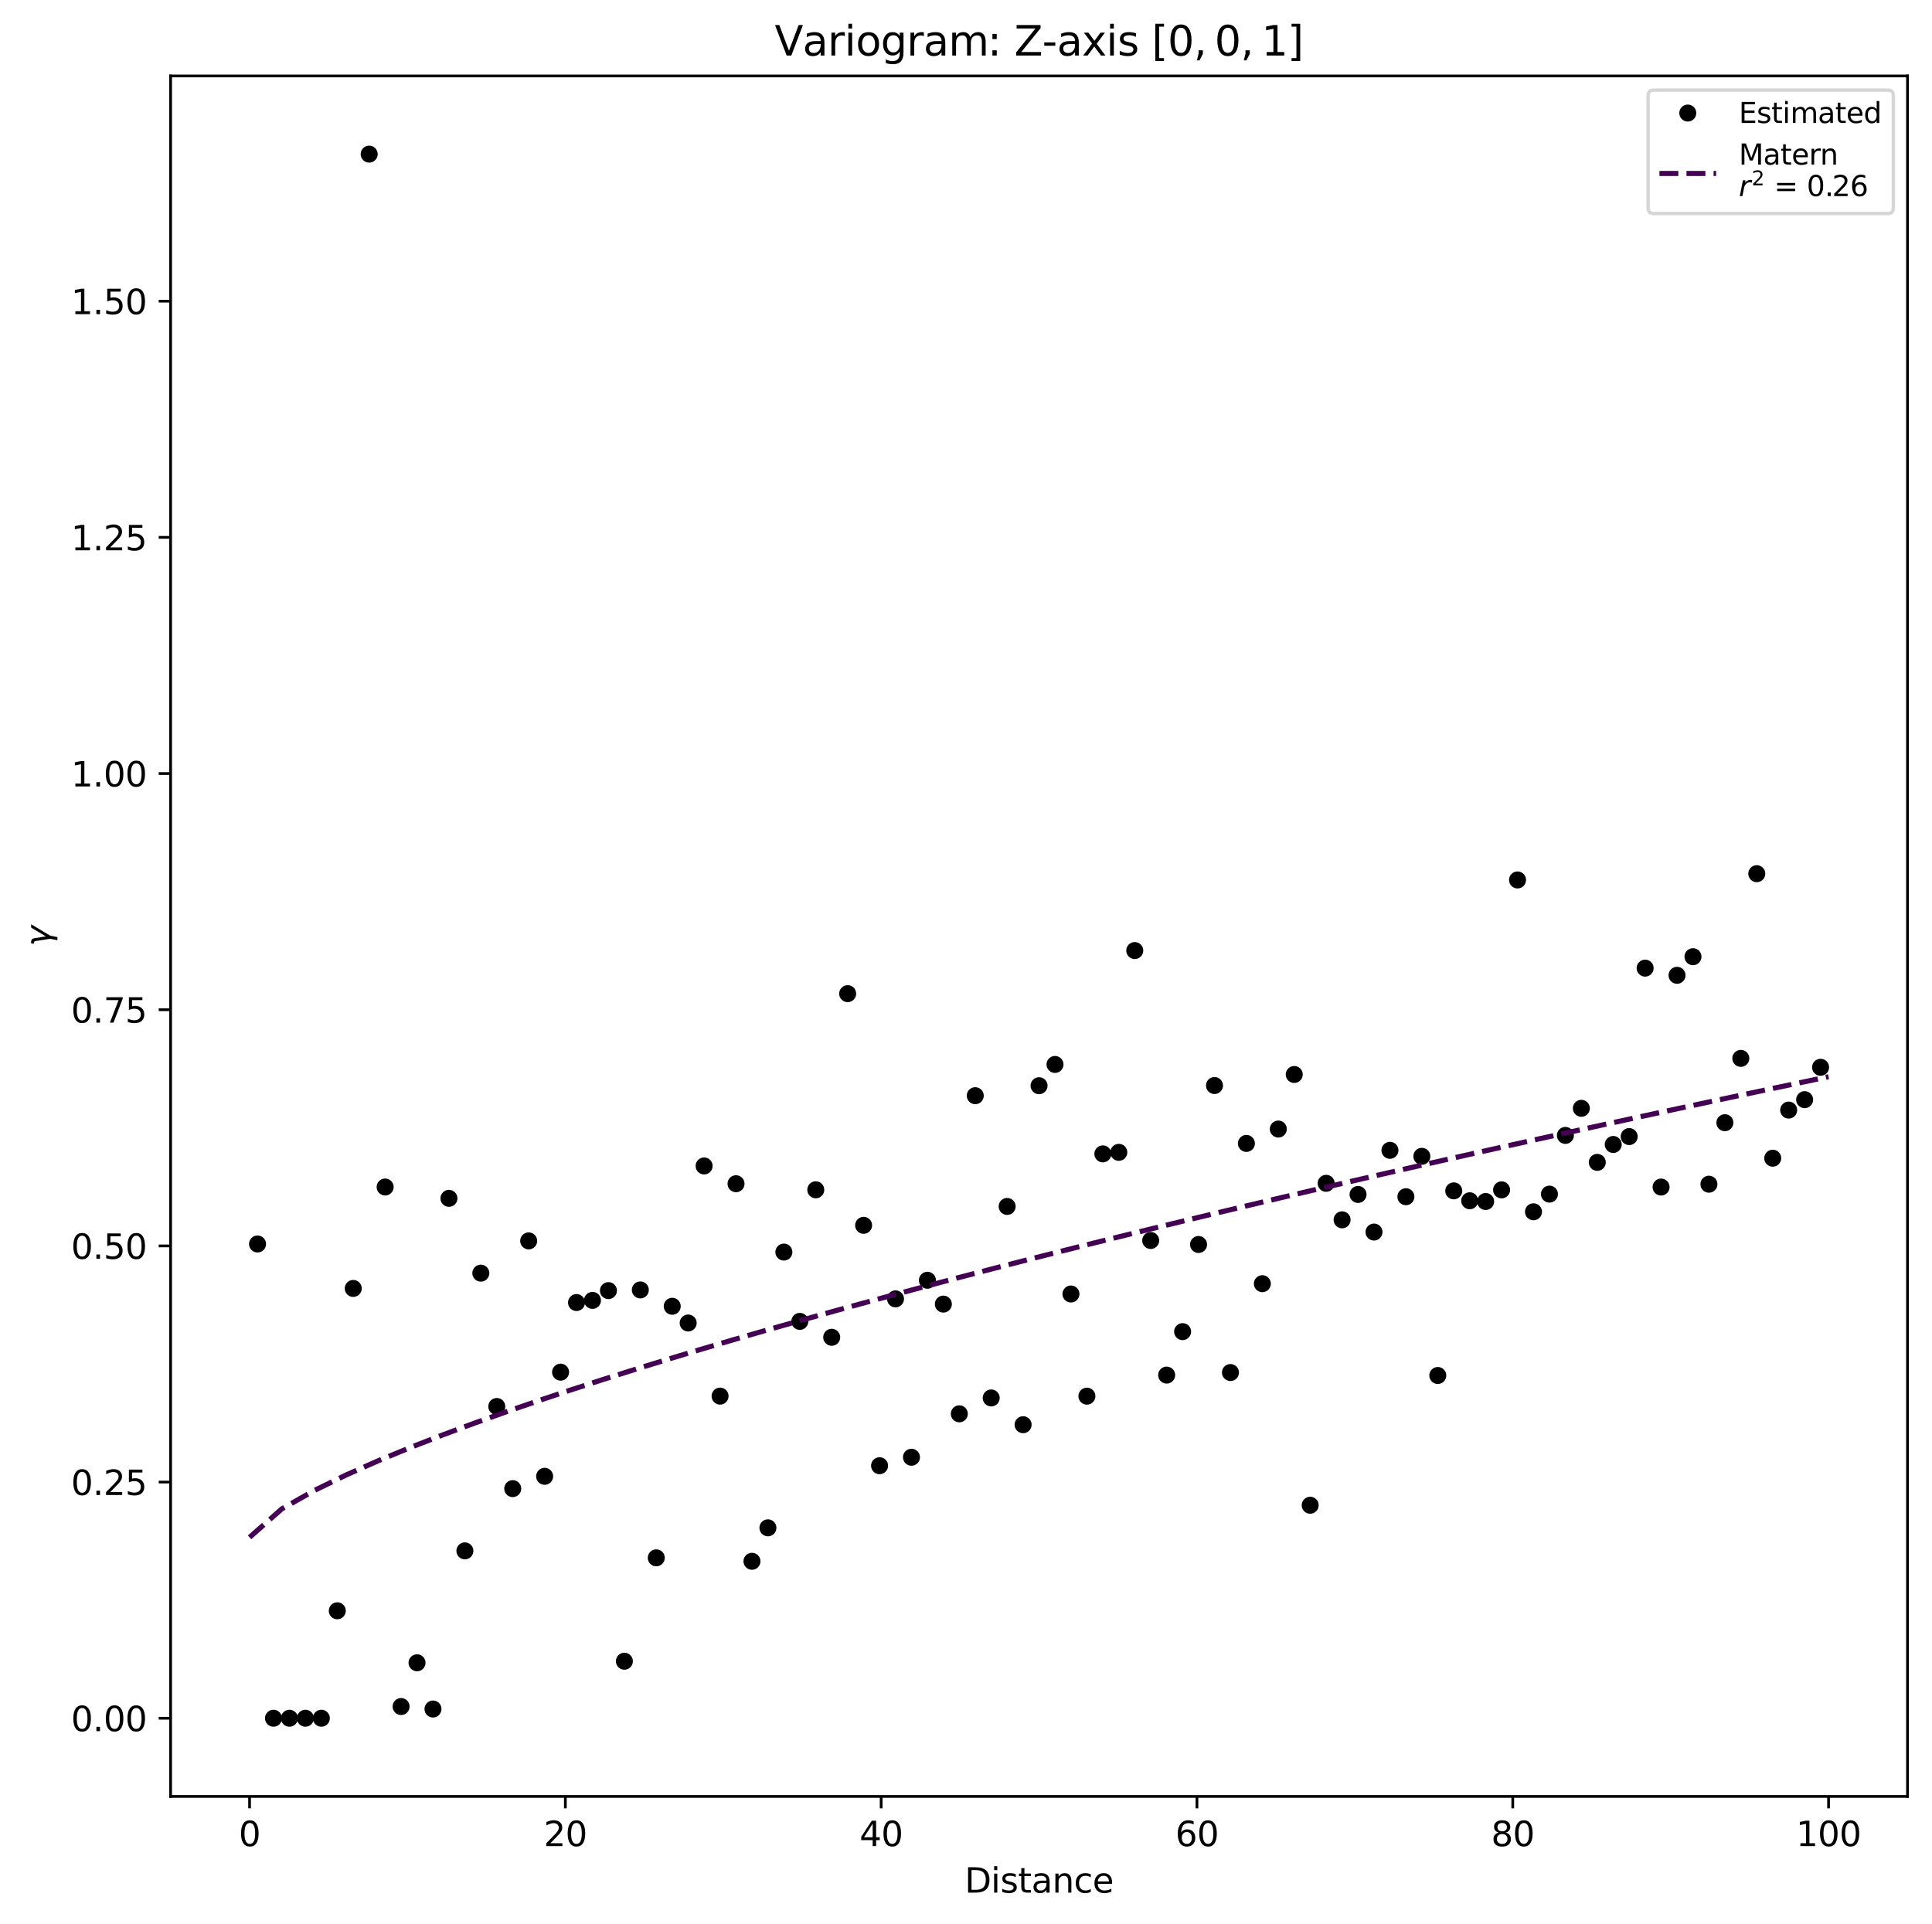 <?xml version="1.0" encoding="utf-8" standalone="no"?>
<!DOCTYPE svg PUBLIC "-//W3C//DTD SVG 1.1//EN"
  "http://www.w3.org/Graphics/SVG/1.1/DTD/svg11.dtd">
<svg xmlns:xlink="http://www.w3.org/1999/xlink" width="567.804pt" height="565.596pt" viewBox="0 0 567.804 565.596" xmlns="http://www.w3.org/2000/svg" version="1.1">
 <defs>
  <style type="text/css">*{stroke-linejoin: round; stroke-linecap: butt}</style>
 </defs>
 <g id="figure_1">
  <g id="patch_1">
   <path d="M 0 565.596 
L 567.804 565.596 
L 567.804 0 
L 0 0 
z
" style="fill: #ffffff"/>
  </g>
  <g id="axes_1">
   <g id="patch_2">
    <path d="M 50.144 528.04 
L 560.604 528.04 
L 560.604 22.32 
L 50.144 22.32 
z
" style="fill: #ffffff"/>
   </g>
   <g id="matplotlib.axis_1">
    <g id="xtick_1">
     <g id="line2d_1">
      <defs>
       <path id="me6998428ab" d="M 0 0 
L 0 3.5 
" style="stroke: #000000; stroke-width: 0.8"/>
      </defs>
      <g>
       <use xlink:href="#me6998428ab" x="73.346" y="528.04" style="stroke: #000000; stroke-width: 0.8"/>
      </g>
     </g>
     <g id="text_1">
      <!-- 0 -->
      <g transform="translate(70.165 542.638) scale(0.1 -0.1)">
       <defs>
        <path id="DejaVuSans-30" d="M 2034 4250 
Q 1547 4250 1301 3770 
Q 1056 3291 1056 2328 
Q 1056 1369 1301 889 
Q 1547 409 2034 409 
Q 2525 409 2770 889 
Q 3016 1369 3016 2328 
Q 3016 3291 2770 3770 
Q 2525 4250 2034 4250 
z
M 2034 4750 
Q 2819 4750 3233 4129 
Q 3647 3509 3647 2328 
Q 3647 1150 3233 529 
Q 2819 -91 2034 -91 
Q 1250 -91 836 529 
Q 422 1150 422 2328 
Q 422 3509 836 4129 
Q 1250 4750 2034 4750 
z
" transform="scale(0.016)"/>
       </defs>
       <use xlink:href="#DejaVuSans-30"/>
      </g>
     </g>
    </g>
    <g id="xtick_2">
     <g id="line2d_2">
      <g>
       <use xlink:href="#me6998428ab" x="166.157" y="528.04" style="stroke: #000000; stroke-width: 0.8"/>
      </g>
     </g>
     <g id="text_2">
      <!-- 20 -->
      <g transform="translate(159.795 542.638) scale(0.1 -0.1)">
       <defs>
        <path id="DejaVuSans-32" d="M 1228 531 
L 3431 531 
L 3431 0 
L 469 0 
L 469 531 
Q 828 903 1448 1529 
Q 2069 2156 2228 2338 
Q 2531 2678 2651 2914 
Q 2772 3150 2772 3378 
Q 2772 3750 2511 3984 
Q 2250 4219 1831 4219 
Q 1534 4219 1204 4116 
Q 875 4013 500 3803 
L 500 4441 
Q 881 4594 1212 4672 
Q 1544 4750 1819 4750 
Q 2544 4750 2975 4387 
Q 3406 4025 3406 3419 
Q 3406 3131 3298 2873 
Q 3191 2616 2906 2266 
Q 2828 2175 2409 1742 
Q 1991 1309 1228 531 
z
" transform="scale(0.016)"/>
       </defs>
       <use xlink:href="#DejaVuSans-32"/>
       <use xlink:href="#DejaVuSans-30" x="63.623"/>
      </g>
     </g>
    </g>
    <g id="xtick_3">
     <g id="line2d_3">
      <g>
       <use xlink:href="#me6998428ab" x="258.968" y="528.04" style="stroke: #000000; stroke-width: 0.8"/>
      </g>
     </g>
     <g id="text_3">
      <!-- 40 -->
      <g transform="translate(252.606 542.638) scale(0.1 -0.1)">
       <defs>
        <path id="DejaVuSans-34" d="M 2419 4116 
L 825 1625 
L 2419 1625 
L 2419 4116 
z
M 2253 4666 
L 3047 4666 
L 3047 1625 
L 3713 1625 
L 3713 1100 
L 3047 1100 
L 3047 0 
L 2419 0 
L 2419 1100 
L 313 1100 
L 313 1709 
L 2253 4666 
z
" transform="scale(0.016)"/>
       </defs>
       <use xlink:href="#DejaVuSans-34"/>
       <use xlink:href="#DejaVuSans-30" x="63.623"/>
      </g>
     </g>
    </g>
    <g id="xtick_4">
     <g id="line2d_4">
      <g>
       <use xlink:href="#me6998428ab" x="351.779" y="528.04" style="stroke: #000000; stroke-width: 0.8"/>
      </g>
     </g>
     <g id="text_4">
      <!-- 60 -->
      <g transform="translate(345.417 542.638) scale(0.1 -0.1)">
       <defs>
        <path id="DejaVuSans-36" d="M 2113 2584 
Q 1688 2584 1439 2293 
Q 1191 2003 1191 1497 
Q 1191 994 1439 701 
Q 1688 409 2113 409 
Q 2538 409 2786 701 
Q 3034 994 3034 1497 
Q 3034 2003 2786 2293 
Q 2538 2584 2113 2584 
z
M 3366 4563 
L 3366 3988 
Q 3128 4100 2886 4159 
Q 2644 4219 2406 4219 
Q 1781 4219 1451 3797 
Q 1122 3375 1075 2522 
Q 1259 2794 1537 2939 
Q 1816 3084 2150 3084 
Q 2853 3084 3261 2657 
Q 3669 2231 3669 1497 
Q 3669 778 3244 343 
Q 2819 -91 2113 -91 
Q 1303 -91 875 529 
Q 447 1150 447 2328 
Q 447 3434 972 4092 
Q 1497 4750 2381 4750 
Q 2619 4750 2861 4703 
Q 3103 4656 3366 4563 
z
" transform="scale(0.016)"/>
       </defs>
       <use xlink:href="#DejaVuSans-36"/>
       <use xlink:href="#DejaVuSans-30" x="63.623"/>
      </g>
     </g>
    </g>
    <g id="xtick_5">
     <g id="line2d_5">
      <g>
       <use xlink:href="#me6998428ab" x="444.59" y="528.04" style="stroke: #000000; stroke-width: 0.8"/>
      </g>
     </g>
     <g id="text_5">
      <!-- 80 -->
      <g transform="translate(438.228 542.638) scale(0.1 -0.1)">
       <defs>
        <path id="DejaVuSans-38" d="M 2034 2216 
Q 1584 2216 1326 1975 
Q 1069 1734 1069 1313 
Q 1069 891 1326 650 
Q 1584 409 2034 409 
Q 2484 409 2743 651 
Q 3003 894 3003 1313 
Q 3003 1734 2745 1975 
Q 2488 2216 2034 2216 
z
M 1403 2484 
Q 997 2584 770 2862 
Q 544 3141 544 3541 
Q 544 4100 942 4425 
Q 1341 4750 2034 4750 
Q 2731 4750 3128 4425 
Q 3525 4100 3525 3541 
Q 3525 3141 3298 2862 
Q 3072 2584 2669 2484 
Q 3125 2378 3379 2068 
Q 3634 1759 3634 1313 
Q 3634 634 3220 271 
Q 2806 -91 2034 -91 
Q 1263 -91 848 271 
Q 434 634 434 1313 
Q 434 1759 690 2068 
Q 947 2378 1403 2484 
z
M 1172 3481 
Q 1172 3119 1398 2916 
Q 1625 2713 2034 2713 
Q 2441 2713 2670 2916 
Q 2900 3119 2900 3481 
Q 2900 3844 2670 4047 
Q 2441 4250 2034 4250 
Q 1625 4250 1398 4047 
Q 1172 3844 1172 3481 
z
" transform="scale(0.016)"/>
       </defs>
       <use xlink:href="#DejaVuSans-38"/>
       <use xlink:href="#DejaVuSans-30" x="63.623"/>
      </g>
     </g>
    </g>
    <g id="xtick_6">
     <g id="line2d_6">
      <g>
       <use xlink:href="#me6998428ab" x="537.401" y="528.04" style="stroke: #000000; stroke-width: 0.8"/>
      </g>
     </g>
     <g id="text_6">
      <!-- 100 -->
      <g transform="translate(527.857 542.638) scale(0.1 -0.1)">
       <defs>
        <path id="DejaVuSans-31" d="M 794 531 
L 1825 531 
L 1825 4091 
L 703 3866 
L 703 4441 
L 1819 4666 
L 2450 4666 
L 2450 531 
L 3481 531 
L 3481 0 
L 794 0 
L 794 531 
z
" transform="scale(0.016)"/>
       </defs>
       <use xlink:href="#DejaVuSans-31"/>
       <use xlink:href="#DejaVuSans-30" x="63.623"/>
       <use xlink:href="#DejaVuSans-30" x="127.246"/>
      </g>
     </g>
    </g>
    <g id="text_7">
     <!-- Distance -->
     <g transform="translate(283.511 556.317) scale(0.1 -0.1)">
      <defs>
       <path id="DejaVuSans-44" d="M 1259 4147 
L 1259 519 
L 2022 519 
Q 2988 519 3436 956 
Q 3884 1394 3884 2338 
Q 3884 3275 3436 3711 
Q 2988 4147 2022 4147 
L 1259 4147 
z
M 628 4666 
L 1925 4666 
Q 3281 4666 3915 4102 
Q 4550 3538 4550 2338 
Q 4550 1131 3912 565 
Q 3275 0 1925 0 
L 628 0 
L 628 4666 
z
" transform="scale(0.016)"/>
       <path id="DejaVuSans-69" d="M 603 3500 
L 1178 3500 
L 1178 0 
L 603 0 
L 603 3500 
z
M 603 4863 
L 1178 4863 
L 1178 4134 
L 603 4134 
L 603 4863 
z
" transform="scale(0.016)"/>
       <path id="DejaVuSans-73" d="M 2834 3397 
L 2834 2853 
Q 2591 2978 2328 3040 
Q 2066 3103 1784 3103 
Q 1356 3103 1142 2972 
Q 928 2841 928 2578 
Q 928 2378 1081 2264 
Q 1234 2150 1697 2047 
L 1894 2003 
Q 2506 1872 2764 1633 
Q 3022 1394 3022 966 
Q 3022 478 2636 193 
Q 2250 -91 1575 -91 
Q 1294 -91 989 -36 
Q 684 19 347 128 
L 347 722 
Q 666 556 975 473 
Q 1284 391 1588 391 
Q 1994 391 2212 530 
Q 2431 669 2431 922 
Q 2431 1156 2273 1281 
Q 2116 1406 1581 1522 
L 1381 1569 
Q 847 1681 609 1914 
Q 372 2147 372 2553 
Q 372 3047 722 3315 
Q 1072 3584 1716 3584 
Q 2034 3584 2315 3537 
Q 2597 3491 2834 3397 
z
" transform="scale(0.016)"/>
       <path id="DejaVuSans-74" d="M 1172 4494 
L 1172 3500 
L 2356 3500 
L 2356 3053 
L 1172 3053 
L 1172 1153 
Q 1172 725 1289 603 
Q 1406 481 1766 481 
L 2356 481 
L 2356 0 
L 1766 0 
Q 1100 0 847 248 
Q 594 497 594 1153 
L 594 3053 
L 172 3053 
L 172 3500 
L 594 3500 
L 594 4494 
L 1172 4494 
z
" transform="scale(0.016)"/>
       <path id="DejaVuSans-61" d="M 2194 1759 
Q 1497 1759 1228 1600 
Q 959 1441 959 1056 
Q 959 750 1161 570 
Q 1363 391 1709 391 
Q 2188 391 2477 730 
Q 2766 1069 2766 1631 
L 2766 1759 
L 2194 1759 
z
M 3341 1997 
L 3341 0 
L 2766 0 
L 2766 531 
Q 2569 213 2275 61 
Q 1981 -91 1556 -91 
Q 1019 -91 701 211 
Q 384 513 384 1019 
Q 384 1609 779 1909 
Q 1175 2209 1959 2209 
L 2766 2209 
L 2766 2266 
Q 2766 2663 2505 2880 
Q 2244 3097 1772 3097 
Q 1472 3097 1187 3025 
Q 903 2953 641 2809 
L 641 3341 
Q 956 3463 1253 3523 
Q 1550 3584 1831 3584 
Q 2591 3584 2966 3190 
Q 3341 2797 3341 1997 
z
" transform="scale(0.016)"/>
       <path id="DejaVuSans-6e" d="M 3513 2113 
L 3513 0 
L 2938 0 
L 2938 2094 
Q 2938 2591 2744 2837 
Q 2550 3084 2163 3084 
Q 1697 3084 1428 2787 
Q 1159 2491 1159 1978 
L 1159 0 
L 581 0 
L 581 3500 
L 1159 3500 
L 1159 2956 
Q 1366 3272 1645 3428 
Q 1925 3584 2291 3584 
Q 2894 3584 3203 3211 
Q 3513 2838 3513 2113 
z
" transform="scale(0.016)"/>
       <path id="DejaVuSans-63" d="M 3122 3366 
L 3122 2828 
Q 2878 2963 2633 3030 
Q 2388 3097 2138 3097 
Q 1578 3097 1268 2742 
Q 959 2388 959 1747 
Q 959 1106 1268 751 
Q 1578 397 2138 397 
Q 2388 397 2633 464 
Q 2878 531 3122 666 
L 3122 134 
Q 2881 22 2623 -34 
Q 2366 -91 2075 -91 
Q 1284 -91 818 406 
Q 353 903 353 1747 
Q 353 2603 823 3093 
Q 1294 3584 2113 3584 
Q 2378 3584 2631 3529 
Q 2884 3475 3122 3366 
z
" transform="scale(0.016)"/>
       <path id="DejaVuSans-65" d="M 3597 1894 
L 3597 1613 
L 953 1613 
Q 991 1019 1311 708 
Q 1631 397 2203 397 
Q 2534 397 2845 478 
Q 3156 559 3463 722 
L 3463 178 
Q 3153 47 2828 -22 
Q 2503 -91 2169 -91 
Q 1331 -91 842 396 
Q 353 884 353 1716 
Q 353 2575 817 3079 
Q 1281 3584 2069 3584 
Q 2775 3584 3186 3129 
Q 3597 2675 3597 1894 
z
M 3022 2063 
Q 3016 2534 2758 2815 
Q 2500 3097 2075 3097 
Q 1594 3097 1305 2825 
Q 1016 2553 972 2059 
L 3022 2063 
z
" transform="scale(0.016)"/>
      </defs>
      <use xlink:href="#DejaVuSans-44"/>
      <use xlink:href="#DejaVuSans-69" x="77.002"/>
      <use xlink:href="#DejaVuSans-73" x="104.785"/>
      <use xlink:href="#DejaVuSans-74" x="156.885"/>
      <use xlink:href="#DejaVuSans-61" x="196.094"/>
      <use xlink:href="#DejaVuSans-6e" x="257.373"/>
      <use xlink:href="#DejaVuSans-63" x="320.752"/>
      <use xlink:href="#DejaVuSans-65" x="375.732"/>
     </g>
    </g>
   </g>
   <g id="matplotlib.axis_2">
    <g id="ytick_1">
     <g id="line2d_7">
      <defs>
       <path id="mbaee232241" d="M 0 0 
L -3.5 0 
" style="stroke: #000000; stroke-width: 0.8"/>
      </defs>
      <g>
       <use xlink:href="#mbaee232241" x="50.144" y="505.053" style="stroke: #000000; stroke-width: 0.8"/>
      </g>
     </g>
     <g id="text_8">
      <!-- 0.00 -->
      <g transform="translate(20.878 508.852) scale(0.1 -0.1)">
       <defs>
        <path id="DejaVuSans-2e" d="M 684 794 
L 1344 794 
L 1344 0 
L 684 0 
L 684 794 
z
" transform="scale(0.016)"/>
       </defs>
       <use xlink:href="#DejaVuSans-30"/>
       <use xlink:href="#DejaVuSans-2e" x="63.623"/>
       <use xlink:href="#DejaVuSans-30" x="95.41"/>
       <use xlink:href="#DejaVuSans-30" x="159.033"/>
      </g>
     </g>
    </g>
    <g id="ytick_2">
     <g id="line2d_8">
      <g>
       <use xlink:href="#mbaee232241" x="50.144" y="435.633" style="stroke: #000000; stroke-width: 0.8"/>
      </g>
     </g>
     <g id="text_9">
      <!-- 0.25 -->
      <g transform="translate(20.878 439.432) scale(0.1 -0.1)">
       <defs>
        <path id="DejaVuSans-35" d="M 691 4666 
L 3169 4666 
L 3169 4134 
L 1269 4134 
L 1269 2991 
Q 1406 3038 1543 3061 
Q 1681 3084 1819 3084 
Q 2600 3084 3056 2656 
Q 3513 2228 3513 1497 
Q 3513 744 3044 326 
Q 2575 -91 1722 -91 
Q 1428 -91 1123 -41 
Q 819 9 494 109 
L 494 744 
Q 775 591 1075 516 
Q 1375 441 1709 441 
Q 2250 441 2565 725 
Q 2881 1009 2881 1497 
Q 2881 1984 2565 2268 
Q 2250 2553 1709 2553 
Q 1456 2553 1204 2497 
Q 953 2441 691 2322 
L 691 4666 
z
" transform="scale(0.016)"/>
       </defs>
       <use xlink:href="#DejaVuSans-30"/>
       <use xlink:href="#DejaVuSans-2e" x="63.623"/>
       <use xlink:href="#DejaVuSans-32" x="95.41"/>
       <use xlink:href="#DejaVuSans-35" x="159.033"/>
      </g>
     </g>
    </g>
    <g id="ytick_3">
     <g id="line2d_9">
      <g>
       <use xlink:href="#mbaee232241" x="50.144" y="366.213" style="stroke: #000000; stroke-width: 0.8"/>
      </g>
     </g>
     <g id="text_10">
      <!-- 0.50 -->
      <g transform="translate(20.878 370.012) scale(0.1 -0.1)">
       <use xlink:href="#DejaVuSans-30"/>
       <use xlink:href="#DejaVuSans-2e" x="63.623"/>
       <use xlink:href="#DejaVuSans-35" x="95.41"/>
       <use xlink:href="#DejaVuSans-30" x="159.033"/>
      </g>
     </g>
    </g>
    <g id="ytick_4">
     <g id="line2d_10">
      <g>
       <use xlink:href="#mbaee232241" x="50.144" y="296.793" style="stroke: #000000; stroke-width: 0.8"/>
      </g>
     </g>
     <g id="text_11">
      <!-- 0.75 -->
      <g transform="translate(20.878 300.592) scale(0.1 -0.1)">
       <defs>
        <path id="DejaVuSans-37" d="M 525 4666 
L 3525 4666 
L 3525 4397 
L 1831 0 
L 1172 0 
L 2766 4134 
L 525 4134 
L 525 4666 
z
" transform="scale(0.016)"/>
       </defs>
       <use xlink:href="#DejaVuSans-30"/>
       <use xlink:href="#DejaVuSans-2e" x="63.623"/>
       <use xlink:href="#DejaVuSans-37" x="95.41"/>
       <use xlink:href="#DejaVuSans-35" x="159.033"/>
      </g>
     </g>
    </g>
    <g id="ytick_5">
     <g id="line2d_11">
      <g>
       <use xlink:href="#mbaee232241" x="50.144" y="227.373" style="stroke: #000000; stroke-width: 0.8"/>
      </g>
     </g>
     <g id="text_12">
      <!-- 1.00 -->
      <g transform="translate(20.878 231.172) scale(0.1 -0.1)">
       <use xlink:href="#DejaVuSans-31"/>
       <use xlink:href="#DejaVuSans-2e" x="63.623"/>
       <use xlink:href="#DejaVuSans-30" x="95.41"/>
       <use xlink:href="#DejaVuSans-30" x="159.033"/>
      </g>
     </g>
    </g>
    <g id="ytick_6">
     <g id="line2d_12">
      <g>
       <use xlink:href="#mbaee232241" x="50.144" y="157.953" style="stroke: #000000; stroke-width: 0.8"/>
      </g>
     </g>
     <g id="text_13">
      <!-- 1.25 -->
      <g transform="translate(20.878 161.752) scale(0.1 -0.1)">
       <use xlink:href="#DejaVuSans-31"/>
       <use xlink:href="#DejaVuSans-2e" x="63.623"/>
       <use xlink:href="#DejaVuSans-32" x="95.41"/>
       <use xlink:href="#DejaVuSans-35" x="159.033"/>
      </g>
     </g>
    </g>
    <g id="ytick_7">
     <g id="line2d_13">
      <g>
       <use xlink:href="#mbaee232241" x="50.144" y="88.533" style="stroke: #000000; stroke-width: 0.8"/>
      </g>
     </g>
     <g id="text_14">
      <!-- 1.50 -->
      <g transform="translate(20.878 92.332) scale(0.1 -0.1)">
       <use xlink:href="#DejaVuSans-31"/>
       <use xlink:href="#DejaVuSans-2e" x="63.623"/>
       <use xlink:href="#DejaVuSans-35" x="95.41"/>
       <use xlink:href="#DejaVuSans-30" x="159.033"/>
      </g>
     </g>
    </g>
    <g id="text_15">
     <!-- $\gamma$ -->
     <g transform="translate(14.778 278.18) rotate(-90) scale(0.1 -0.1)">
      <defs>
       <path id="DejaVuSans-Oblique-3b3" d="M 1491 2950 
L 1838 788 
L 3456 3500 
L 4066 3500 
L 1972 0 
L 1713 -1331 
L 1138 -1331 
L 1397 0 
L 988 2613 
Q 925 3006 628 3006 
L 475 3006 
L 569 3500 
L 788 3500 
Q 1403 3500 1491 2950 
z
" transform="scale(0.016)"/>
      </defs>
      <use xlink:href="#DejaVuSans-Oblique-3b3" transform="translate(0 0.312)"/>
     </g>
    </g>
   </g>
   <g id="line2d_14">
    <defs>
     <path id="m605e8d0d38" d="M 0 2 
C 0.53 2 1.039 1.789 1.414 1.414 
C 1.789 1.039 2 0.53 2 0 
C 2 -0.53 1.789 -1.039 1.414 -1.414 
C 1.039 -1.789 0.53 -2 0 -2 
C -0.53 -2 -1.039 -1.789 -1.414 -1.414 
C -1.789 -1.039 -2 -0.53 -2 0 
C -2 0.53 -1.789 1.039 -1.414 1.414 
C -1.039 1.789 -0.53 2 0 2 
z
" style="stroke: #000000"/>
    </defs>
    <g clip-path="url(#pbe00f4a3f2)">
     <use xlink:href="#m605e8d0d38" x="75.69" y="365.655" style="stroke: #000000"/>
     <use xlink:href="#m605e8d0d38" x="80.378" y="505.053" style="stroke: #000000"/>
     <use xlink:href="#m605e8d0d38" x="85.065" y="505.053" style="stroke: #000000"/>
     <use xlink:href="#m605e8d0d38" x="89.752" y="505.053" style="stroke: #000000"/>
     <use xlink:href="#m605e8d0d38" x="94.44" y="505.053" style="stroke: #000000"/>
     <use xlink:href="#m605e8d0d38" x="99.127" y="473.468" style="stroke: #000000"/>
     <use xlink:href="#m605e8d0d38" x="103.815" y="378.714" style="stroke: #000000"/>
     <use xlink:href="#m605e8d0d38" x="108.502" y="45.307" style="stroke: #000000"/>
     <use xlink:href="#m605e8d0d38" x="113.19" y="348.907" style="stroke: #000000"/>
     <use xlink:href="#m605e8d0d38" x="117.877" y="501.614" style="stroke: #000000"/>
     <use xlink:href="#m605e8d0d38" x="122.564" y="488.75" style="stroke: #000000"/>
     <use xlink:href="#m605e8d0d38" x="127.252" y="502.34" style="stroke: #000000"/>
     <use xlink:href="#m605e8d0d38" x="131.939" y="352.235" style="stroke: #000000"/>
     <use xlink:href="#m605e8d0d38" x="136.627" y="455.854" style="stroke: #000000"/>
     <use xlink:href="#m605e8d0d38" x="141.314" y="374.226" style="stroke: #000000"/>
     <use xlink:href="#m605e8d0d38" x="146.001" y="413.416" style="stroke: #000000"/>
     <use xlink:href="#m605e8d0d38" x="150.689" y="437.558" style="stroke: #000000"/>
     <use xlink:href="#m605e8d0d38" x="155.376" y="364.744" style="stroke: #000000"/>
     <use xlink:href="#m605e8d0d38" x="160.064" y="433.942" style="stroke: #000000"/>
     <use xlink:href="#m605e8d0d38" x="164.751" y="403.328" style="stroke: #000000"/>
     <use xlink:href="#m605e8d0d38" x="169.439" y="382.867" style="stroke: #000000"/>
     <use xlink:href="#m605e8d0d38" x="174.126" y="382.233" style="stroke: #000000"/>
     <use xlink:href="#m605e8d0d38" x="178.813" y="379.355" style="stroke: #000000"/>
     <use xlink:href="#m605e8d0d38" x="183.501" y="488.291" style="stroke: #000000"/>
     <use xlink:href="#m605e8d0d38" x="188.188" y="379.154" style="stroke: #000000"/>
     <use xlink:href="#m605e8d0d38" x="192.876" y="457.905" style="stroke: #000000"/>
     <use xlink:href="#m605e8d0d38" x="197.563" y="383.963" style="stroke: #000000"/>
     <use xlink:href="#m605e8d0d38" x="202.251" y="388.878" style="stroke: #000000"/>
     <use xlink:href="#m605e8d0d38" x="206.938" y="342.716" style="stroke: #000000"/>
     <use xlink:href="#m605e8d0d38" x="211.625" y="410.371" style="stroke: #000000"/>
     <use xlink:href="#m605e8d0d38" x="216.313" y="347.942" style="stroke: #000000"/>
     <use xlink:href="#m605e8d0d38" x="221" y="458.915" style="stroke: #000000"/>
     <use xlink:href="#m605e8d0d38" x="225.688" y="449.083" style="stroke: #000000"/>
     <use xlink:href="#m605e8d0d38" x="230.375" y="368.032" style="stroke: #000000"/>
     <use xlink:href="#m605e8d0d38" x="235.062" y="388.4" style="stroke: #000000"/>
     <use xlink:href="#m605e8d0d38" x="239.75" y="349.724" style="stroke: #000000"/>
     <use xlink:href="#m605e8d0d38" x="244.437" y="393.074" style="stroke: #000000"/>
     <use xlink:href="#m605e8d0d38" x="249.125" y="292.071" style="stroke: #000000"/>
     <use xlink:href="#m605e8d0d38" x="253.812" y="360.169" style="stroke: #000000"/>
     <use xlink:href="#m605e8d0d38" x="258.5" y="430.826" style="stroke: #000000"/>
     <use xlink:href="#m605e8d0d38" x="263.187" y="381.787" style="stroke: #000000"/>
     <use xlink:href="#m605e8d0d38" x="267.874" y="428.335" style="stroke: #000000"/>
     <use xlink:href="#m605e8d0d38" x="272.562" y="376.316" style="stroke: #000000"/>
     <use xlink:href="#m605e8d0d38" x="277.249" y="383.321" style="stroke: #000000"/>
     <use xlink:href="#m605e8d0d38" x="281.937" y="415.573" style="stroke: #000000"/>
     <use xlink:href="#m605e8d0d38" x="286.624" y="322.063" style="stroke: #000000"/>
     <use xlink:href="#m605e8d0d38" x="291.311" y="410.907" style="stroke: #000000"/>
     <use xlink:href="#m605e8d0d38" x="295.999" y="354.617" style="stroke: #000000"/>
     <use xlink:href="#m605e8d0d38" x="300.686" y="418.774" style="stroke: #000000"/>
     <use xlink:href="#m605e8d0d38" x="305.374" y="319.131" style="stroke: #000000"/>
     <use xlink:href="#m605e8d0d38" x="310.061" y="312.877" style="stroke: #000000"/>
     <use xlink:href="#m605e8d0d38" x="314.749" y="380.351" style="stroke: #000000"/>
     <use xlink:href="#m605e8d0d38" x="319.436" y="410.383" style="stroke: #000000"/>
     <use xlink:href="#m605e8d0d38" x="324.123" y="339.171" style="stroke: #000000"/>
     <use xlink:href="#m605e8d0d38" x="328.811" y="338.715" style="stroke: #000000"/>
     <use xlink:href="#m605e8d0d38" x="333.498" y="279.403" style="stroke: #000000"/>
     <use xlink:href="#m605e8d0d38" x="338.186" y="364.623" style="stroke: #000000"/>
     <use xlink:href="#m605e8d0d38" x="342.873" y="404.189" style="stroke: #000000"/>
     <use xlink:href="#m605e8d0d38" x="347.561" y="391.414" style="stroke: #000000"/>
     <use xlink:href="#m605e8d0d38" x="352.248" y="365.8" style="stroke: #000000"/>
     <use xlink:href="#m605e8d0d38" x="356.935" y="319.076" style="stroke: #000000"/>
     <use xlink:href="#m605e8d0d38" x="361.623" y="403.438" style="stroke: #000000"/>
     <use xlink:href="#m605e8d0d38" x="366.31" y="336.093" style="stroke: #000000"/>
     <use xlink:href="#m605e8d0d38" x="370.998" y="377.321" style="stroke: #000000"/>
     <use xlink:href="#m605e8d0d38" x="375.685" y="331.869" style="stroke: #000000"/>
     <use xlink:href="#m605e8d0d38" x="380.372" y="315.828" style="stroke: #000000"/>
     <use xlink:href="#m605e8d0d38" x="385.06" y="442.441" style="stroke: #000000"/>
     <use xlink:href="#m605e8d0d38" x="389.747" y="347.816" style="stroke: #000000"/>
     <use xlink:href="#m605e8d0d38" x="394.435" y="358.551" style="stroke: #000000"/>
     <use xlink:href="#m605e8d0d38" x="399.122" y="351.095" style="stroke: #000000"/>
     <use xlink:href="#m605e8d0d38" x="403.81" y="362.144" style="stroke: #000000"/>
     <use xlink:href="#m605e8d0d38" x="408.497" y="338.123" style="stroke: #000000"/>
     <use xlink:href="#m605e8d0d38" x="413.184" y="351.76" style="stroke: #000000"/>
     <use xlink:href="#m605e8d0d38" x="417.872" y="339.888" style="stroke: #000000"/>
     <use xlink:href="#m605e8d0d38" x="422.559" y="404.305" style="stroke: #000000"/>
     <use xlink:href="#m605e8d0d38" x="427.247" y="350.037" style="stroke: #000000"/>
     <use xlink:href="#m605e8d0d38" x="431.934" y="352.951" style="stroke: #000000"/>
     <use xlink:href="#m605e8d0d38" x="436.622" y="353.167" style="stroke: #000000"/>
     <use xlink:href="#m605e8d0d38" x="441.309" y="349.743" style="stroke: #000000"/>
     <use xlink:href="#m605e8d0d38" x="445.996" y="258.649" style="stroke: #000000"/>
     <use xlink:href="#m605e8d0d38" x="450.684" y="356.189" style="stroke: #000000"/>
     <use xlink:href="#m605e8d0d38" x="455.371" y="350.993" style="stroke: #000000"/>
     <use xlink:href="#m605e8d0d38" x="460.059" y="333.739" style="stroke: #000000"/>
     <use xlink:href="#m605e8d0d38" x="464.746" y="325.774" style="stroke: #000000"/>
     <use xlink:href="#m605e8d0d38" x="469.433" y="341.66" style="stroke: #000000"/>
     <use xlink:href="#m605e8d0d38" x="474.121" y="336.399" style="stroke: #000000"/>
     <use xlink:href="#m605e8d0d38" x="478.808" y="334.079" style="stroke: #000000"/>
     <use xlink:href="#m605e8d0d38" x="483.496" y="284.567" style="stroke: #000000"/>
     <use xlink:href="#m605e8d0d38" x="488.183" y="348.921" style="stroke: #000000"/>
     <use xlink:href="#m605e8d0d38" x="492.871" y="286.677" style="stroke: #000000"/>
     <use xlink:href="#m605e8d0d38" x="497.558" y="281.211" style="stroke: #000000"/>
     <use xlink:href="#m605e8d0d38" x="502.245" y="348.08" style="stroke: #000000"/>
     <use xlink:href="#m605e8d0d38" x="506.933" y="330.003" style="stroke: #000000"/>
     <use xlink:href="#m605e8d0d38" x="511.62" y="311.096" style="stroke: #000000"/>
     <use xlink:href="#m605e8d0d38" x="516.308" y="256.808" style="stroke: #000000"/>
     <use xlink:href="#m605e8d0d38" x="520.995" y="340.435" style="stroke: #000000"/>
     <use xlink:href="#m605e8d0d38" x="525.682" y="326.294" style="stroke: #000000"/>
     <use xlink:href="#m605e8d0d38" x="530.37" y="323.231" style="stroke: #000000"/>
     <use xlink:href="#m605e8d0d38" x="535.057" y="313.716" style="stroke: #000000"/>
    </g>
   </g>
   <g id="line2d_15">
    <path d="M 73.346 451.873 
L 82.817 443.518 
L 92.287 438.151 
L 101.758 433.531 
L 111.228 429.338 
L 120.699 425.435 
L 130.169 421.751 
L 139.64 418.237 
L 149.11 414.864 
L 158.581 411.609 
L 168.051 408.456 
L 177.522 405.391 
L 186.992 402.405 
L 196.463 399.488 
L 205.933 396.635 
L 215.404 393.839 
L 224.874 391.096 
L 234.345 388.401 
L 243.815 385.751 
L 253.286 383.142 
L 262.756 380.573 
L 272.227 378.039 
L 281.697 375.54 
L 291.168 373.073 
L 300.639 370.636 
L 310.109 368.228 
L 319.58 365.847 
L 329.05 363.492 
L 338.521 361.162 
L 347.991 358.855 
L 357.462 356.571 
L 366.932 354.308 
L 376.403 352.066 
L 385.873 349.844 
L 395.344 347.642 
L 404.814 345.457 
L 414.285 343.29 
L 423.755 341.14 
L 433.226 339.007 
L 442.696 336.89 
L 452.167 334.788 
L 461.637 332.701 
L 471.108 330.628 
L 480.578 328.57 
L 490.049 326.525 
L 499.519 324.493 
L 508.99 322.474 
L 518.46 320.468 
L 527.931 318.473 
L 537.401 316.491 
" clip-path="url(#pbe00f4a3f2)" style="fill: none; stroke-dasharray: 5.55,2.4; stroke-dashoffset: 0; stroke: #440154; stroke-width: 1.5"/>
   </g>
   <g id="patch_3">
    <path d="M 50.144 528.04 
L 50.144 22.32 
" style="fill: none; stroke: #000000; stroke-width: 0.8; stroke-linejoin: miter; stroke-linecap: square"/>
   </g>
   <g id="patch_4">
    <path d="M 560.604 528.04 
L 560.604 22.32 
" style="fill: none; stroke: #000000; stroke-width: 0.8; stroke-linejoin: miter; stroke-linecap: square"/>
   </g>
   <g id="patch_5">
    <path d="M 50.144 528.04 
L 560.604 528.04 
" style="fill: none; stroke: #000000; stroke-width: 0.8; stroke-linejoin: miter; stroke-linecap: square"/>
   </g>
   <g id="patch_6">
    <path d="M 50.144 22.32 
L 560.604 22.32 
" style="fill: none; stroke: #000000; stroke-width: 0.8; stroke-linejoin: miter; stroke-linecap: square"/>
   </g>
   <g id="text_16">
    <!-- Variogram: Z-axis $[0,0,1]$ -->
    <g transform="translate(227.674 16.32) scale(0.12 -0.12)">
     <defs>
      <path id="DejaVuSans-56" d="M 1831 0 
L 50 4666 
L 709 4666 
L 2188 738 
L 3669 4666 
L 4325 4666 
L 2547 0 
L 1831 0 
z
" transform="scale(0.016)"/>
      <path id="DejaVuSans-72" d="M 2631 2963 
Q 2534 3019 2420 3045 
Q 2306 3072 2169 3072 
Q 1681 3072 1420 2755 
Q 1159 2438 1159 1844 
L 1159 0 
L 581 0 
L 581 3500 
L 1159 3500 
L 1159 2956 
Q 1341 3275 1631 3429 
Q 1922 3584 2338 3584 
Q 2397 3584 2469 3576 
Q 2541 3569 2628 3553 
L 2631 2963 
z
" transform="scale(0.016)"/>
      <path id="DejaVuSans-6f" d="M 1959 3097 
Q 1497 3097 1228 2736 
Q 959 2375 959 1747 
Q 959 1119 1226 758 
Q 1494 397 1959 397 
Q 2419 397 2687 759 
Q 2956 1122 2956 1747 
Q 2956 2369 2687 2733 
Q 2419 3097 1959 3097 
z
M 1959 3584 
Q 2709 3584 3137 3096 
Q 3566 2609 3566 1747 
Q 3566 888 3137 398 
Q 2709 -91 1959 -91 
Q 1206 -91 779 398 
Q 353 888 353 1747 
Q 353 2609 779 3096 
Q 1206 3584 1959 3584 
z
" transform="scale(0.016)"/>
      <path id="DejaVuSans-67" d="M 2906 1791 
Q 2906 2416 2648 2759 
Q 2391 3103 1925 3103 
Q 1463 3103 1205 2759 
Q 947 2416 947 1791 
Q 947 1169 1205 825 
Q 1463 481 1925 481 
Q 2391 481 2648 825 
Q 2906 1169 2906 1791 
z
M 3481 434 
Q 3481 -459 3084 -895 
Q 2688 -1331 1869 -1331 
Q 1566 -1331 1297 -1286 
Q 1028 -1241 775 -1147 
L 775 -588 
Q 1028 -725 1275 -790 
Q 1522 -856 1778 -856 
Q 2344 -856 2625 -561 
Q 2906 -266 2906 331 
L 2906 616 
Q 2728 306 2450 153 
Q 2172 0 1784 0 
Q 1141 0 747 490 
Q 353 981 353 1791 
Q 353 2603 747 3093 
Q 1141 3584 1784 3584 
Q 2172 3584 2450 3431 
Q 2728 3278 2906 2969 
L 2906 3500 
L 3481 3500 
L 3481 434 
z
" transform="scale(0.016)"/>
      <path id="DejaVuSans-6d" d="M 3328 2828 
Q 3544 3216 3844 3400 
Q 4144 3584 4550 3584 
Q 5097 3584 5394 3201 
Q 5691 2819 5691 2113 
L 5691 0 
L 5113 0 
L 5113 2094 
Q 5113 2597 4934 2840 
Q 4756 3084 4391 3084 
Q 3944 3084 3684 2787 
Q 3425 2491 3425 1978 
L 3425 0 
L 2847 0 
L 2847 2094 
Q 2847 2600 2669 2842 
Q 2491 3084 2119 3084 
Q 1678 3084 1418 2786 
Q 1159 2488 1159 1978 
L 1159 0 
L 581 0 
L 581 3500 
L 1159 3500 
L 1159 2956 
Q 1356 3278 1631 3431 
Q 1906 3584 2284 3584 
Q 2666 3584 2933 3390 
Q 3200 3197 3328 2828 
z
" transform="scale(0.016)"/>
      <path id="DejaVuSans-3a" d="M 750 794 
L 1409 794 
L 1409 0 
L 750 0 
L 750 794 
z
M 750 3309 
L 1409 3309 
L 1409 2516 
L 750 2516 
L 750 3309 
z
" transform="scale(0.016)"/>
      <path id="DejaVuSans-20" transform="scale(0.016)"/>
      <path id="DejaVuSans-5a" d="M 359 4666 
L 4025 4666 
L 4025 4184 
L 1075 531 
L 4097 531 
L 4097 0 
L 288 0 
L 288 481 
L 3238 4134 
L 359 4134 
L 359 4666 
z
" transform="scale(0.016)"/>
      <path id="DejaVuSans-2d" d="M 313 2009 
L 1997 2009 
L 1997 1497 
L 313 1497 
L 313 2009 
z
" transform="scale(0.016)"/>
      <path id="DejaVuSans-78" d="M 3513 3500 
L 2247 1797 
L 3578 0 
L 2900 0 
L 1881 1375 
L 863 0 
L 184 0 
L 1544 1831 
L 300 3500 
L 978 3500 
L 1906 2253 
L 2834 3500 
L 3513 3500 
z
" transform="scale(0.016)"/>
      <path id="DejaVuSans-5b" d="M 550 4863 
L 1875 4863 
L 1875 4416 
L 1125 4416 
L 1125 -397 
L 1875 -397 
L 1875 -844 
L 550 -844 
L 550 4863 
z
" transform="scale(0.016)"/>
      <path id="DejaVuSans-2c" d="M 750 794 
L 1409 794 
L 1409 256 
L 897 -744 
L 494 -744 
L 750 256 
L 750 794 
z
" transform="scale(0.016)"/>
      <path id="DejaVuSans-5d" d="M 1947 4863 
L 1947 -844 
L 622 -844 
L 622 -397 
L 1369 -397 
L 1369 4416 
L 622 4416 
L 622 4863 
L 1947 4863 
z
" transform="scale(0.016)"/>
     </defs>
     <use xlink:href="#DejaVuSans-56" transform="translate(0 0.016)"/>
     <use xlink:href="#DejaVuSans-61" transform="translate(68.408 0.016)"/>
     <use xlink:href="#DejaVuSans-72" transform="translate(129.688 0.016)"/>
     <use xlink:href="#DejaVuSans-69" transform="translate(170.801 0.016)"/>
     <use xlink:href="#DejaVuSans-6f" transform="translate(198.584 0.016)"/>
     <use xlink:href="#DejaVuSans-67" transform="translate(259.766 0.016)"/>
     <use xlink:href="#DejaVuSans-72" transform="translate(323.242 0.016)"/>
     <use xlink:href="#DejaVuSans-61" transform="translate(364.355 0.016)"/>
     <use xlink:href="#DejaVuSans-6d" transform="translate(425.635 0.016)"/>
     <use xlink:href="#DejaVuSans-3a" transform="translate(521.297 0.016)"/>
     <use xlink:href="#DejaVuSans-20" transform="translate(554.988 0.016)"/>
     <use xlink:href="#DejaVuSans-5a" transform="translate(586.775 0.016)"/>
     <use xlink:href="#DejaVuSans-2d" transform="translate(655.281 0.016)"/>
     <use xlink:href="#DejaVuSans-61" transform="translate(691.365 0.016)"/>
     <use xlink:href="#DejaVuSans-78" transform="translate(752.645 0.016)"/>
     <use xlink:href="#DejaVuSans-69" transform="translate(811.824 0.016)"/>
     <use xlink:href="#DejaVuSans-73" transform="translate(839.607 0.016)"/>
     <use xlink:href="#DejaVuSans-20" transform="translate(891.707 0.016)"/>
     <use xlink:href="#DejaVuSans-5b" transform="translate(923.494 0.016)"/>
     <use xlink:href="#DejaVuSans-30" transform="translate(962.508 0.016)"/>
     <use xlink:href="#DejaVuSans-2c" transform="translate(1026.131 0.016)"/>
     <use xlink:href="#DejaVuSans-30" transform="translate(1077.4 0.016)"/>
     <use xlink:href="#DejaVuSans-2c" transform="translate(1141.023 0.016)"/>
     <use xlink:href="#DejaVuSans-31" transform="translate(1192.293 0.016)"/>
     <use xlink:href="#DejaVuSans-5d" transform="translate(1255.916 0.016)"/>
    </g>
   </g>
   <g id="legend_1">
    <g id="patch_7">
     <path d="M 486.036 62.766 
L 554.773 62.766 
Q 556.439 62.766 556.439 61.1 
L 556.439 28.151 
Q 556.439 26.485 554.773 26.485 
L 486.036 26.485 
Q 484.37 26.485 484.37 28.151 
L 484.37 61.1 
Q 484.37 62.766 486.036 62.766 
z
" style="fill: #ffffff; opacity: 0.8; stroke: #cccccc; stroke-linejoin: miter"/>
    </g>
    <g id="line2d_16">
     <g>
      <use xlink:href="#m605e8d0d38" x="496.032" y="33.231" style="stroke: #000000"/>
     </g>
    </g>
    <g id="text_17">
     <!-- Estimated -->
     <g transform="translate(511.026 36.146) scale(0.083 -0.083)">
      <defs>
       <path id="DejaVuSans-45" d="M 628 4666 
L 3578 4666 
L 3578 4134 
L 1259 4134 
L 1259 2753 
L 3481 2753 
L 3481 2222 
L 1259 2222 
L 1259 531 
L 3634 531 
L 3634 0 
L 628 0 
L 628 4666 
z
" transform="scale(0.016)"/>
       <path id="DejaVuSans-64" d="M 2906 2969 
L 2906 4863 
L 3481 4863 
L 3481 0 
L 2906 0 
L 2906 525 
Q 2725 213 2448 61 
Q 2172 -91 1784 -91 
Q 1150 -91 751 415 
Q 353 922 353 1747 
Q 353 2572 751 3078 
Q 1150 3584 1784 3584 
Q 2172 3584 2448 3432 
Q 2725 3281 2906 2969 
z
M 947 1747 
Q 947 1113 1208 752 
Q 1469 391 1925 391 
Q 2381 391 2643 752 
Q 2906 1113 2906 1747 
Q 2906 2381 2643 2742 
Q 2381 3103 1925 3103 
Q 1469 3103 1208 2742 
Q 947 2381 947 1747 
z
" transform="scale(0.016)"/>
      </defs>
      <use xlink:href="#DejaVuSans-45"/>
      <use xlink:href="#DejaVuSans-73" x="63.184"/>
      <use xlink:href="#DejaVuSans-74" x="115.283"/>
      <use xlink:href="#DejaVuSans-69" x="154.492"/>
      <use xlink:href="#DejaVuSans-6d" x="182.275"/>
      <use xlink:href="#DejaVuSans-61" x="279.688"/>
      <use xlink:href="#DejaVuSans-74" x="340.967"/>
      <use xlink:href="#DejaVuSans-65" x="380.176"/>
      <use xlink:href="#DejaVuSans-64" x="441.699"/>
     </g>
    </g>
    <g id="line2d_17">
     <path d="M 487.702 50.988 
L 496.032 50.988 
L 504.362 50.988 
" style="fill: none; stroke-dasharray: 5.55,2.4; stroke-dashoffset: 0; stroke: #440154; stroke-width: 1.5"/>
    </g>
    <g id="text_18">
     <!-- Matern -->
     <g transform="translate(511.026 48.373) scale(0.083 -0.083)">
      <defs>
       <path id="DejaVuSans-4d" d="M 628 4666 
L 1569 4666 
L 2759 1491 
L 3956 4666 
L 4897 4666 
L 4897 0 
L 4281 0 
L 4281 4097 
L 3078 897 
L 2444 897 
L 1241 4097 
L 1241 0 
L 628 0 
L 628 4666 
z
" transform="scale(0.016)"/>
      </defs>
      <use xlink:href="#DejaVuSans-4d"/>
      <use xlink:href="#DejaVuSans-61" x="86.279"/>
      <use xlink:href="#DejaVuSans-74" x="147.559"/>
      <use xlink:href="#DejaVuSans-65" x="186.768"/>
      <use xlink:href="#DejaVuSans-72" x="248.291"/>
      <use xlink:href="#DejaVuSans-6e" x="287.654"/>
     </g>
     <!-- $r^2$ = 0.26 -->
     <g transform="translate(511.026 57.701) scale(0.083 -0.083)">
      <defs>
       <path id="DejaVuSans-Oblique-72" d="M 2853 2969 
Q 2766 3016 2653 3041 
Q 2541 3066 2413 3066 
Q 1953 3066 1609 2717 
Q 1266 2369 1153 1784 
L 800 0 
L 225 0 
L 909 3500 
L 1484 3500 
L 1375 2956 
Q 1603 3259 1920 3421 
Q 2238 3584 2597 3584 
Q 2691 3584 2781 3573 
Q 2872 3563 2963 3538 
L 2853 2969 
z
" transform="scale(0.016)"/>
       <path id="DejaVuSans-3d" d="M 678 2906 
L 4684 2906 
L 4684 2381 
L 678 2381 
L 678 2906 
z
M 678 1631 
L 4684 1631 
L 4684 1100 
L 678 1100 
L 678 1631 
z
" transform="scale(0.016)"/>
      </defs>
      <use xlink:href="#DejaVuSans-Oblique-72" transform="translate(0 0.766)"/>
      <use xlink:href="#DejaVuSans-32" transform="translate(45.763 39.047) scale(0.7)"/>
      <use xlink:href="#DejaVuSans-20" transform="translate(93.034 0.766)"/>
      <use xlink:href="#DejaVuSans-3d" transform="translate(124.821 0.766)"/>
      <use xlink:href="#DejaVuSans-20" transform="translate(208.61 0.766)"/>
      <use xlink:href="#DejaVuSans-30" transform="translate(240.397 0.766)"/>
      <use xlink:href="#DejaVuSans-2e" transform="translate(304.02 0.766)"/>
      <use xlink:href="#DejaVuSans-32" transform="translate(330.307 0.766)"/>
      <use xlink:href="#DejaVuSans-36" transform="translate(393.93 0.766)"/>
     </g>
    </g>
   </g>
  </g>
 </g>
 <defs>
  <clipPath id="pbe00f4a3f2">
   <rect x="50.144" y="22.32" width="510.46" height="505.72"/>
  </clipPath>
 </defs>
</svg>
